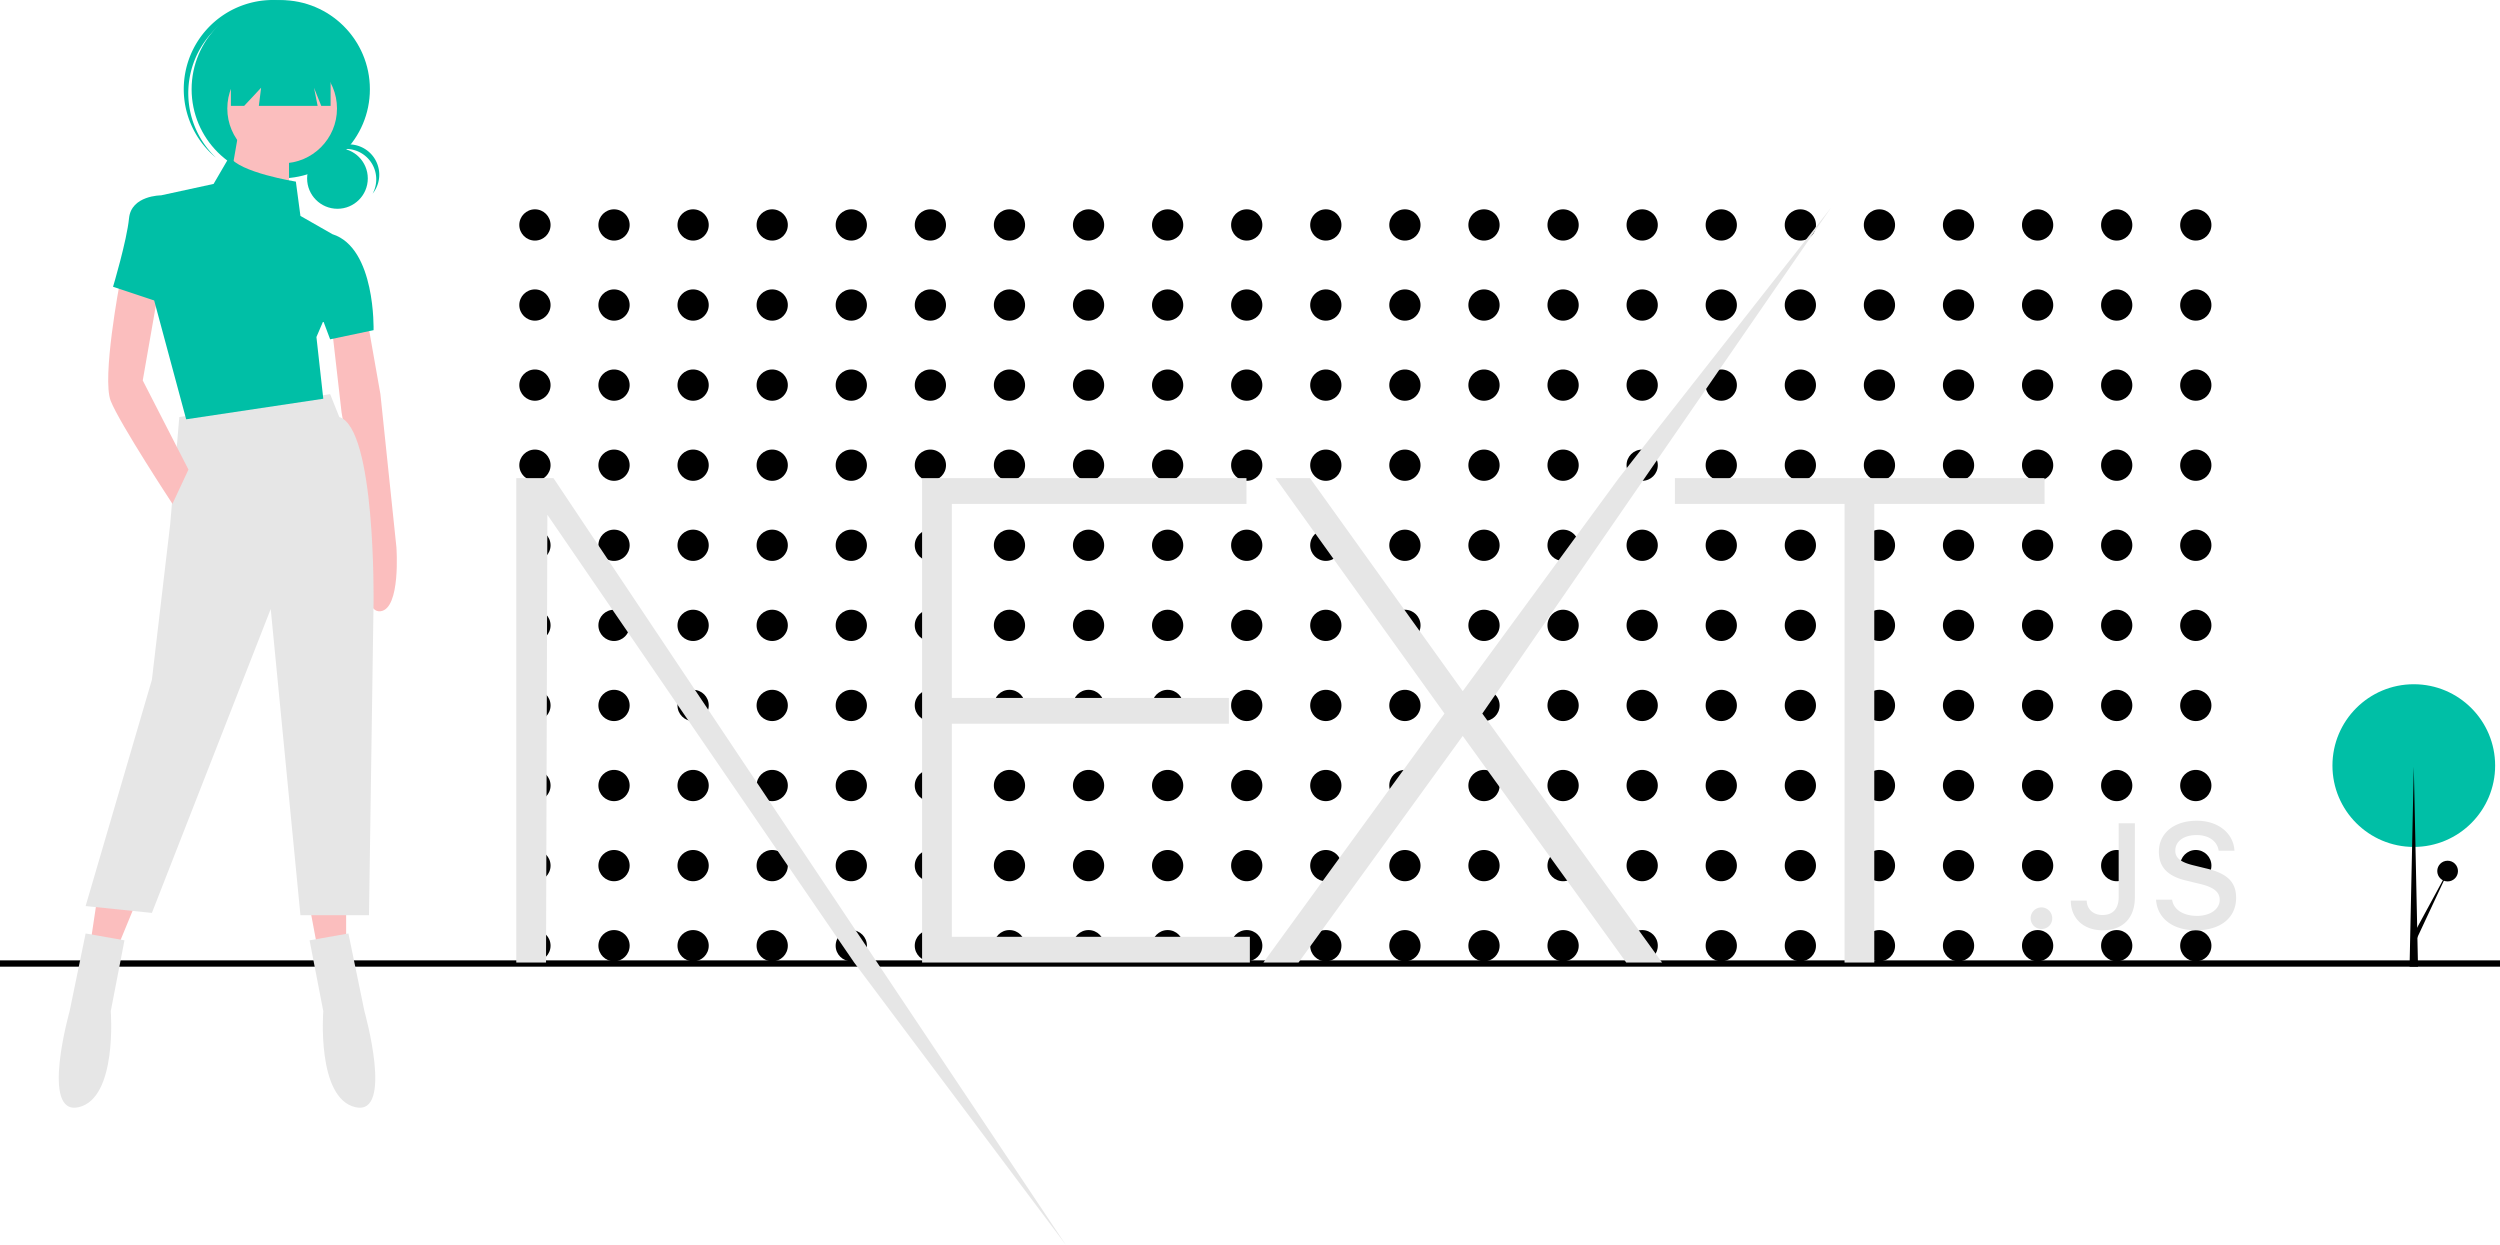 <?xml version="1.0" encoding="UTF-8" standalone="no"?>
<svg
   data-name="Layer 1"
   width="888"
   height="442.25"
   viewBox="0 0 888 442.25"
   version="1.1"
   id="svg486"
   sodipodi:docname="nextjs-dark.svg"
   inkscape:version="1.1.1 (26b7af14f2, 2022-01-19)"
   xmlns:inkscape="http://www.inkscape.org/namespaces/inkscape"
   xmlns:sodipodi="http://sodipodi.sourceforge.net/DTD/sodipodi-0.dtd"
   xmlns="http://www.w3.org/2000/svg"
   xmlns:svg="http://www.w3.org/2000/svg"
   xmlns:rdf="http://www.w3.org/1999/02/22-rdf-syntax-ns#"
   xmlns:cc="http://creativecommons.org/ns#"
   xmlns:dc="http://purl.org/dc/elements/1.1/">
  <defs
     id="defs490" />
  <sodipodi:namedview
     id="namedview488"
     pagecolor="#ffffff"
     bordercolor="#999999"
     borderopacity="1"
     inkscape:pageshadow="0"
     inkscape:pageopacity="0"
     inkscape:pagecheckerboard="0"
     showgrid="false"
     inkscape:zoom="1.3524775"
     inkscape:cx="444"
     inkscape:cy="221.44546"
     inkscape:window-width="1920"
     inkscape:window-height="1052"
     inkscape:window-x="1920"
     inkscape:window-y="28"
     inkscape:window-maximized="1"
     inkscape:current-layer="svg486" />
  <title
     id="title2">next_js</title>
  <circle
     cx="190.009"
     cy="79.904"
     r="5.55"
     fill="#e6e6e6"
     id="circle4"
     style="fill:#000000;fill-opacity:1" />
  <circle
     cx="218.101"
     cy="79.904"
     r="5.55"
     fill="#e6e6e6"
     id="circle6"
     style="fill:#000000;fill-opacity:1" />
  <circle
     cx="246.194"
     cy="79.904"
     r="5.55"
     fill="#e6e6e6"
     id="circle8"
     style="fill:#000000;fill-opacity:1" />
  <circle
     cx="274.286"
     cy="79.904"
     r="5.55"
     fill="#e6e6e6"
     id="circle10"
     style="fill:#000000;fill-opacity:1" />
  <circle
     cx="302.378"
     cy="79.904"
     r="5.55"
     fill="#e6e6e6"
     id="circle12"
     style="fill:#000000;fill-opacity:1" />
  <circle
     cx="330.471"
     cy="79.904"
     r="5.55"
     fill="#e6e6e6"
     id="circle14"
     style="fill:#000000;fill-opacity:1" />
  <circle
     cx="358.563"
     cy="79.904"
     r="5.55"
     fill="#e6e6e6"
     id="circle16"
     style="fill:#000000;fill-opacity:1" />
  <circle
     cx="386.655"
     cy="79.904"
     r="5.55"
     fill="#e6e6e6"
     id="circle18"
     style="fill:#000000;fill-opacity:1" />
  <circle
     cx="414.747"
     cy="79.904"
     r="5.55"
     fill="#e6e6e6"
     id="circle20"
     style="fill:#000000;fill-opacity:1" />
  <circle
     cx="442.84"
     cy="79.904"
     r="5.55"
     fill="#e6e6e6"
     id="circle22"
     style="fill:#000000;fill-opacity:1" />
  <circle
     cx="470.932"
     cy="79.904"
     r="5.55"
     fill="#e6e6e6"
     id="circle24"
     style="fill:#000000;fill-opacity:1" />
  <circle
     cx="499.024"
     cy="79.904"
     r="5.55"
     fill="#e6e6e6"
     id="circle26"
     style="fill:#000000;fill-opacity:1" />
  <circle
     cx="527.116"
     cy="79.904"
     r="5.55"
     fill="#e6e6e6"
     id="circle28"
     style="fill:#000000;fill-opacity:1" />
  <circle
     cx="555.209"
     cy="79.904"
     r="5.55"
     fill="#e6e6e6"
     id="circle30"
     style="fill:#000000;fill-opacity:1" />
  <circle
     cx="583.301"
     cy="79.904"
     r="5.55"
     fill="#e6e6e6"
     id="circle32"
     style="fill:#000000;fill-opacity:1" />
  <circle
     cx="611.393"
     cy="79.904"
     r="5.55"
     fill="#e6e6e6"
     id="circle34"
     style="fill:#000000;fill-opacity:1" />
  <circle
     cx="639.485"
     cy="79.904"
     r="5.55"
     fill="#e6e6e6"
     id="circle36"
     style="fill:#000000;fill-opacity:1" />
  <circle
     cx="667.578"
     cy="79.904"
     r="5.55"
     fill="#e6e6e6"
     id="circle38"
     style="fill:#000000;fill-opacity:1" />
  <circle
     cx="695.67"
     cy="79.904"
     r="5.55"
     fill="#e6e6e6"
     id="circle40"
     style="fill:#000000;fill-opacity:1" />
  <circle
     cx="723.762"
     cy="79.904"
     r="5.55"
     fill="#e6e6e6"
     id="circle42"
     style="fill:#000000;fill-opacity:1" />
  <circle
     cx="751.854"
     cy="79.904"
     r="5.55"
     fill="#e6e6e6"
     id="circle44"
     style="fill:#000000;fill-opacity:1" />
  <circle
     cx="779.947"
     cy="79.904"
     r="5.55"
     fill="#e6e6e6"
     id="circle46"
     style="fill:#000000;fill-opacity:1" />
  <circle
     cx="190.009"
     cy="108.349"
     r="5.55"
     fill="#e6e6e6"
     id="circle48"
     style="fill:#000000;fill-opacity:1" />
  <circle
     cx="218.101"
     cy="108.349"
     r="5.55"
     fill="#e6e6e6"
     id="circle50"
     style="fill:#000000;fill-opacity:1" />
  <circle
     cx="246.194"
     cy="108.349"
     r="5.55"
     fill="#e6e6e6"
     id="circle52"
     style="fill:#000000;fill-opacity:1" />
  <circle
     cx="274.286"
     cy="108.349"
     r="5.55"
     fill="#e6e6e6"
     id="circle54"
     style="fill:#000000;fill-opacity:1" />
  <circle
     cx="302.378"
     cy="108.349"
     r="5.55"
     fill="#e6e6e6"
     id="circle56"
     style="fill:#000000;fill-opacity:1" />
  <circle
     cx="330.471"
     cy="108.349"
     r="5.55"
     fill="#e6e6e6"
     id="circle58"
     style="fill:#000000;fill-opacity:1" />
  <circle
     cx="358.563"
     cy="108.349"
     r="5.55"
     fill="#e6e6e6"
     id="circle60"
     style="fill:#000000;fill-opacity:1" />
  <circle
     cx="386.655"
     cy="108.349"
     r="5.55"
     fill="#e6e6e6"
     id="circle62"
     style="fill:#000000;fill-opacity:1" />
  <circle
     cx="414.747"
     cy="108.349"
     r="5.55"
     fill="#e6e6e6"
     id="circle64"
     style="fill:#000000;fill-opacity:1" />
  <circle
     cx="442.84"
     cy="108.349"
     r="5.55"
     fill="#e6e6e6"
     id="circle66"
     style="fill:#000000;fill-opacity:1" />
  <circle
     cx="470.932"
     cy="108.349"
     r="5.55"
     fill="#e6e6e6"
     id="circle68"
     style="fill:#000000;fill-opacity:1" />
  <circle
     cx="499.024"
     cy="108.349"
     r="5.55"
     fill="#e6e6e6"
     id="circle70"
     style="fill:#000000;fill-opacity:1" />
  <circle
     cx="527.116"
     cy="108.349"
     r="5.55"
     fill="#e6e6e6"
     id="circle72"
     style="fill:#000000;fill-opacity:1" />
  <circle
     cx="555.209"
     cy="108.349"
     r="5.55"
     fill="#e6e6e6"
     id="circle74"
     style="fill:#000000;fill-opacity:1" />
  <circle
     cx="583.301"
     cy="108.349"
     r="5.55"
     fill="#e6e6e6"
     id="circle76"
     style="fill:#000000;fill-opacity:1" />
  <circle
     cx="611.393"
     cy="108.349"
     r="5.55"
     fill="#e6e6e6"
     id="circle78"
     style="fill:#000000;fill-opacity:1" />
  <circle
     cx="639.485"
     cy="108.349"
     r="5.55"
     fill="#e6e6e6"
     id="circle80"
     style="fill:#000000;fill-opacity:1" />
  <circle
     cx="667.578"
     cy="108.349"
     r="5.55"
     fill="#e6e6e6"
     id="circle82"
     style="fill:#000000;fill-opacity:1" />
  <circle
     cx="695.67"
     cy="108.349"
     r="5.55"
     fill="#e6e6e6"
     id="circle84"
     style="fill:#000000;fill-opacity:1" />
  <circle
     cx="723.762"
     cy="108.349"
     r="5.55"
     fill="#e6e6e6"
     id="circle86"
     style="fill:#000000;fill-opacity:1" />
  <circle
     cx="751.854"
     cy="108.349"
     r="5.55"
     fill="#e6e6e6"
     id="circle88"
     style="fill:#000000;fill-opacity:1" />
  <circle
     cx="779.947"
     cy="108.349"
     r="5.55"
     fill="#e6e6e6"
     id="circle90"
     style="fill:#000000;fill-opacity:1" />
  <circle
     cx="190.009"
     cy="136.794"
     r="5.55"
     fill="#e6e6e6"
     id="circle92"
     style="fill:#000000;fill-opacity:1" />
  <circle
     cx="218.101"
     cy="136.794"
     r="5.55"
     fill="#e6e6e6"
     id="circle94"
     style="fill:#000000;fill-opacity:1" />
  <circle
     cx="246.194"
     cy="136.794"
     r="5.55"
     fill="#e6e6e6"
     id="circle96"
     style="fill:#000000;fill-opacity:1" />
  <circle
     cx="274.286"
     cy="136.794"
     r="5.55"
     fill="#e6e6e6"
     id="circle98"
     style="fill:#000000;fill-opacity:1" />
  <circle
     cx="302.378"
     cy="136.794"
     r="5.55"
     fill="#e6e6e6"
     id="circle100"
     style="fill:#000000;fill-opacity:1" />
  <circle
     cx="330.471"
     cy="136.794"
     r="5.55"
     fill="#e6e6e6"
     id="circle102"
     style="fill:#000000;fill-opacity:1" />
  <circle
     cx="358.563"
     cy="136.794"
     r="5.55"
     fill="#e6e6e6"
     id="circle104"
     style="fill:#000000;fill-opacity:1" />
  <circle
     cx="386.655"
     cy="136.794"
     r="5.55"
     fill="#e6e6e6"
     id="circle106"
     style="fill:#000000;fill-opacity:1" />
  <circle
     cx="414.747"
     cy="136.794"
     r="5.55"
     fill="#e6e6e6"
     id="circle108"
     style="fill:#000000;fill-opacity:1" />
  <circle
     cx="442.84"
     cy="136.794"
     r="5.55"
     fill="#e6e6e6"
     id="circle110"
     style="fill:#000000;fill-opacity:1" />
  <circle
     cx="470.932"
     cy="136.794"
     r="5.55"
     fill="#e6e6e6"
     id="circle112"
     style="fill:#000000;fill-opacity:1" />
  <circle
     cx="499.024"
     cy="136.794"
     r="5.55"
     fill="#e6e6e6"
     id="circle114"
     style="fill:#000000;fill-opacity:1" />
  <circle
     cx="527.116"
     cy="136.794"
     r="5.55"
     fill="#e6e6e6"
     id="circle116"
     style="fill:#000000;fill-opacity:1" />
  <circle
     cx="555.209"
     cy="136.794"
     r="5.55"
     fill="#e6e6e6"
     id="circle118"
     style="fill:#000000;fill-opacity:1" />
  <circle
     cx="583.301"
     cy="136.794"
     r="5.55"
     fill="#e6e6e6"
     id="circle120"
     style="fill:#000000;fill-opacity:1" />
  <circle
     cx="611.393"
     cy="136.794"
     r="5.55"
     fill="#e6e6e6"
     id="circle122"
     style="fill:#000000;fill-opacity:1" />
  <circle
     cx="639.485"
     cy="136.794"
     r="5.55"
     fill="#e6e6e6"
     id="circle124"
     style="fill:#000000;fill-opacity:1" />
  <circle
     cx="667.578"
     cy="136.794"
     r="5.55"
     fill="#e6e6e6"
     id="circle126"
     style="fill:#000000;fill-opacity:1" />
  <circle
     cx="695.67"
     cy="136.794"
     r="5.55"
     fill="#e6e6e6"
     id="circle128"
     style="fill:#000000;fill-opacity:1" />
  <circle
     cx="723.762"
     cy="136.794"
     r="5.55"
     fill="#e6e6e6"
     id="circle130"
     style="fill:#000000;fill-opacity:1" />
  <circle
     cx="751.854"
     cy="136.794"
     r="5.55"
     fill="#e6e6e6"
     id="circle132"
     style="fill:#000000;fill-opacity:1" />
  <circle
     cx="779.947"
     cy="136.794"
     r="5.55"
     fill="#e6e6e6"
     id="circle134"
     style="fill:#000000;fill-opacity:1" />
  <circle
     cx="190.009"
     cy="165.239"
     r="5.55"
     fill="#e6e6e6"
     id="circle136"
     style="fill:#000000;fill-opacity:1" />
  <circle
     cx="218.101"
     cy="165.239"
     r="5.55"
     fill="#e6e6e6"
     id="circle138"
     style="fill:#000000;fill-opacity:1" />
  <circle
     cx="246.194"
     cy="165.239"
     r="5.55"
     fill="#e6e6e6"
     id="circle140"
     style="fill:#000000;fill-opacity:1" />
  <circle
     cx="274.286"
     cy="165.239"
     r="5.55"
     fill="#e6e6e6"
     id="circle142"
     style="fill:#000000;fill-opacity:1" />
  <circle
     cx="302.378"
     cy="165.239"
     r="5.55"
     fill="#e6e6e6"
     id="circle144"
     style="fill:#000000;fill-opacity:1" />
  <circle
     cx="330.471"
     cy="165.239"
     r="5.55"
     fill="#e6e6e6"
     id="circle146"
     style="fill:#000000;fill-opacity:1" />
  <circle
     cx="358.563"
     cy="165.239"
     r="5.55"
     fill="#e6e6e6"
     id="circle148"
     style="fill:#000000;fill-opacity:1" />
  <circle
     cx="386.655"
     cy="165.239"
     r="5.55"
     fill="#e6e6e6"
     id="circle150"
     style="fill:#000000;fill-opacity:1" />
  <circle
     cx="414.747"
     cy="165.239"
     r="5.55"
     fill="#e6e6e6"
     id="circle152"
     style="fill:#000000;fill-opacity:1" />
  <circle
     cx="442.84"
     cy="165.239"
     r="5.55"
     fill="#e6e6e6"
     id="circle154"
     style="fill:#000000;fill-opacity:1" />
  <circle
     cx="470.932"
     cy="165.239"
     r="5.55"
     fill="#e6e6e6"
     id="circle156"
     style="fill:#000000;fill-opacity:1" />
  <circle
     cx="499.024"
     cy="165.239"
     r="5.55"
     fill="#e6e6e6"
     id="circle158"
     style="fill:#000000;fill-opacity:1" />
  <circle
     cx="527.116"
     cy="165.239"
     r="5.55"
     fill="#e6e6e6"
     id="circle160"
     style="fill:#000000;fill-opacity:1" />
  <circle
     cx="555.209"
     cy="165.239"
     r="5.55"
     fill="#e6e6e6"
     id="circle162"
     style="fill:#000000;fill-opacity:1" />
  <circle
     cx="583.301"
     cy="165.239"
     r="5.55"
     fill="#e6e6e6"
     id="circle164"
     style="fill:#000000;fill-opacity:1" />
  <circle
     cx="611.393"
     cy="165.239"
     r="5.55"
     fill="#e6e6e6"
     id="circle166"
     style="fill:#000000;fill-opacity:1" />
  <circle
     cx="639.485"
     cy="165.239"
     r="5.55"
     fill="#e6e6e6"
     id="circle168"
     style="fill:#000000;fill-opacity:1" />
  <circle
     cx="667.578"
     cy="165.239"
     r="5.55"
     fill="#e6e6e6"
     id="circle170"
     style="fill:#000000;fill-opacity:1" />
  <circle
     cx="695.67"
     cy="165.239"
     r="5.55"
     fill="#e6e6e6"
     id="circle172"
     style="fill:#000000;fill-opacity:1" />
  <circle
     cx="723.762"
     cy="165.239"
     r="5.55"
     fill="#e6e6e6"
     id="circle174"
     style="fill:#000000;fill-opacity:1" />
  <circle
     cx="751.854"
     cy="165.239"
     r="5.55"
     fill="#e6e6e6"
     id="circle176"
     style="fill:#000000;fill-opacity:1" />
  <circle
     cx="779.947"
     cy="165.239"
     r="5.55"
     fill="#e6e6e6"
     id="circle178"
     style="fill:#000000;fill-opacity:1" />
  <circle
     cx="190.009"
     cy="193.684"
     r="5.55"
     fill="#e6e6e6"
     id="circle180"
     style="fill:#000000;fill-opacity:1" />
  <circle
     cx="218.101"
     cy="193.684"
     r="5.55"
     fill="#e6e6e6"
     id="circle182"
     style="fill:#000000;fill-opacity:1" />
  <circle
     cx="246.194"
     cy="193.684"
     r="5.55"
     fill="#e6e6e6"
     id="circle184"
     style="fill:#000000;fill-opacity:1" />
  <circle
     cx="274.286"
     cy="193.684"
     r="5.55"
     fill="#e6e6e6"
     id="circle186"
     style="fill:#000000;fill-opacity:1" />
  <circle
     cx="302.378"
     cy="193.684"
     r="5.55"
     fill="#e6e6e6"
     id="circle188"
     style="fill:#000000;fill-opacity:1" />
  <circle
     cx="330.471"
     cy="193.684"
     r="5.55"
     fill="#e6e6e6"
     id="circle190"
     style="fill:#000000;fill-opacity:1" />
  <circle
     cx="358.563"
     cy="193.684"
     r="5.55"
     fill="#e6e6e6"
     id="circle192"
     style="fill:#000000;fill-opacity:1" />
  <circle
     cx="386.655"
     cy="193.684"
     r="5.55"
     fill="#e6e6e6"
     id="circle194"
     style="fill:#000000;fill-opacity:1" />
  <circle
     cx="414.747"
     cy="193.684"
     r="5.55"
     fill="#e6e6e6"
     id="circle196"
     style="fill:#000000;fill-opacity:1" />
  <circle
     cx="442.84"
     cy="193.684"
     r="5.55"
     fill="#e6e6e6"
     id="circle198"
     style="fill:#000000;fill-opacity:1" />
  <circle
     cx="470.932"
     cy="193.684"
     r="5.55"
     fill="#e6e6e6"
     id="circle200"
     style="fill:#000000;fill-opacity:1" />
  <circle
     cx="499.024"
     cy="193.684"
     r="5.55"
     fill="#e6e6e6"
     id="circle202"
     style="fill:#000000;fill-opacity:1" />
  <circle
     cx="527.116"
     cy="193.684"
     r="5.55"
     fill="#e6e6e6"
     id="circle204"
     style="fill:#000000;fill-opacity:1" />
  <circle
     cx="555.209"
     cy="193.684"
     r="5.55"
     fill="#e6e6e6"
     id="circle206"
     style="fill:#000000;fill-opacity:1" />
  <circle
     cx="583.301"
     cy="193.684"
     r="5.55"
     fill="#e6e6e6"
     id="circle208"
     style="fill:#000000;fill-opacity:1" />
  <circle
     cx="611.393"
     cy="193.684"
     r="5.55"
     fill="#e6e6e6"
     id="circle210"
     style="fill:#000000;fill-opacity:1" />
  <circle
     cx="639.485"
     cy="193.684"
     r="5.55"
     fill="#e6e6e6"
     id="circle212"
     style="fill:#000000;fill-opacity:1" />
  <circle
     cx="667.578"
     cy="193.684"
     r="5.55"
     fill="#e6e6e6"
     id="circle214"
     style="fill:#000000;fill-opacity:1" />
  <circle
     cx="695.67"
     cy="193.684"
     r="5.55"
     fill="#e6e6e6"
     id="circle216"
     style="fill:#000000;fill-opacity:1" />
  <circle
     cx="723.762"
     cy="193.684"
     r="5.55"
     fill="#e6e6e6"
     id="circle218"
     style="fill:#000000;fill-opacity:1" />
  <circle
     cx="751.854"
     cy="193.684"
     r="5.55"
     fill="#e6e6e6"
     id="circle220"
     style="fill:#000000;fill-opacity:1" />
  <circle
     cx="779.947"
     cy="193.684"
     r="5.55"
     fill="#e6e6e6"
     id="circle222"
     style="fill:#000000;fill-opacity:1" />
  <circle
     cx="190.009"
     cy="222.129"
     r="5.55"
     fill="#e6e6e6"
     id="circle224"
     style="fill:#000000;fill-opacity:1" />
  <circle
     cx="218.101"
     cy="222.129"
     r="5.55"
     fill="#e6e6e6"
     id="circle226"
     style="fill:#000000;fill-opacity:1" />
  <circle
     cx="246.194"
     cy="222.129"
     r="5.55"
     fill="#e6e6e6"
     id="circle228"
     style="fill:#000000;fill-opacity:1" />
  <circle
     cx="274.286"
     cy="222.129"
     r="5.55"
     fill="#e6e6e6"
     id="circle230"
     style="fill:#000000;fill-opacity:1" />
  <circle
     cx="302.378"
     cy="222.129"
     r="5.55"
     fill="#e6e6e6"
     id="circle232"
     style="fill:#000000;fill-opacity:1" />
  <circle
     cx="330.471"
     cy="222.129"
     r="5.55"
     fill="#e6e6e6"
     id="circle234"
     style="fill:#000000;fill-opacity:1" />
  <circle
     cx="358.563"
     cy="222.129"
     r="5.55"
     fill="#e6e6e6"
     id="circle236"
     style="fill:#000000;fill-opacity:1" />
  <circle
     cx="386.655"
     cy="222.129"
     r="5.55"
     fill="#e6e6e6"
     id="circle238"
     style="fill:#000000;fill-opacity:1" />
  <circle
     cx="414.747"
     cy="222.129"
     r="5.55"
     fill="#e6e6e6"
     id="circle240"
     style="fill:#000000;fill-opacity:1" />
  <circle
     cx="442.84"
     cy="222.129"
     r="5.55"
     fill="#e6e6e6"
     id="circle242"
     style="fill:#000000;fill-opacity:1" />
  <circle
     cx="470.932"
     cy="222.129"
     r="5.55"
     fill="#e6e6e6"
     id="circle244"
     style="fill:#000000;fill-opacity:1" />
  <circle
     cx="499.024"
     cy="222.129"
     r="5.55"
     fill="#e6e6e6"
     id="circle246"
     style="fill:#000000;fill-opacity:1" />
  <circle
     cx="527.116"
     cy="222.129"
     r="5.55"
     fill="#e6e6e6"
     id="circle248"
     style="fill:#000000;fill-opacity:1" />
  <circle
     cx="555.209"
     cy="222.129"
     r="5.55"
     fill="#e6e6e6"
     id="circle250"
     style="fill:#000000;fill-opacity:1" />
  <circle
     cx="583.301"
     cy="222.129"
     r="5.55"
     fill="#e6e6e6"
     id="circle252"
     style="fill:#000000;fill-opacity:1" />
  <circle
     cx="611.393"
     cy="222.129"
     r="5.55"
     fill="#e6e6e6"
     id="circle254"
     style="fill:#000000;fill-opacity:1" />
  <circle
     cx="639.485"
     cy="222.129"
     r="5.55"
     fill="#e6e6e6"
     id="circle256"
     style="fill:#000000;fill-opacity:1" />
  <circle
     cx="667.578"
     cy="222.129"
     r="5.55"
     fill="#e6e6e6"
     id="circle258"
     style="fill:#000000;fill-opacity:1" />
  <circle
     cx="695.67"
     cy="222.129"
     r="5.55"
     fill="#e6e6e6"
     id="circle260"
     style="fill:#000000;fill-opacity:1" />
  <circle
     cx="723.762"
     cy="222.129"
     r="5.55"
     fill="#e6e6e6"
     id="circle262"
     style="fill:#000000;fill-opacity:1" />
  <circle
     cx="751.854"
     cy="222.129"
     r="5.55"
     fill="#e6e6e6"
     id="circle264"
     style="fill:#000000;fill-opacity:1" />
  <circle
     cx="779.947"
     cy="222.129"
     r="5.55"
     fill="#e6e6e6"
     id="circle266"
     style="fill:#000000;fill-opacity:1" />
  <circle
     cx="190.009"
     cy="250.573"
     r="5.55"
     fill="#e6e6e6"
     id="circle268"
     style="fill:#000000;fill-opacity:1" />
  <circle
     cx="218.101"
     cy="250.573"
     r="5.55"
     fill="#e6e6e6"
     id="circle270"
     style="fill:#000000;fill-opacity:1" />
  <circle
     cx="246.194"
     cy="250.573"
     r="5.55"
     fill="#e6e6e6"
     id="circle272"
     style="fill:#000000;fill-opacity:1" />
  <circle
     cx="274.286"
     cy="250.573"
     r="5.55"
     fill="#e6e6e6"
     id="circle274"
     style="fill:#000000;fill-opacity:1" />
  <circle
     cx="302.378"
     cy="250.573"
     r="5.55"
     fill="#e6e6e6"
     id="circle276"
     style="fill:#000000;fill-opacity:1" />
  <circle
     cx="330.471"
     cy="250.573"
     r="5.55"
     fill="#e6e6e6"
     id="circle278"
     style="fill:#000000;fill-opacity:1" />
  <circle
     cx="358.563"
     cy="250.573"
     r="5.55"
     fill="#e6e6e6"
     id="circle280"
     style="fill:#000000;fill-opacity:1" />
  <circle
     cx="386.655"
     cy="250.573"
     r="5.55"
     fill="#e6e6e6"
     id="circle282"
     style="fill:#000000;fill-opacity:1" />
  <circle
     cx="414.747"
     cy="250.573"
     r="5.55"
     fill="#e6e6e6"
     id="circle284"
     style="fill:#000000;fill-opacity:1" />
  <circle
     cx="442.84"
     cy="250.573"
     r="5.55"
     fill="#e6e6e6"
     id="circle286"
     style="fill:#000000;fill-opacity:1" />
  <circle
     cx="470.932"
     cy="250.573"
     r="5.55"
     fill="#e6e6e6"
     id="circle288"
     style="fill:#000000;fill-opacity:1" />
  <circle
     cx="499.024"
     cy="250.573"
     r="5.55"
     fill="#e6e6e6"
     id="circle290"
     style="fill:#000000;fill-opacity:1" />
  <circle
     cx="527.116"
     cy="250.573"
     r="5.55"
     fill="#e6e6e6"
     id="circle292"
     style="fill:#000000;fill-opacity:1" />
  <circle
     cx="555.209"
     cy="250.573"
     r="5.55"
     fill="#e6e6e6"
     id="circle294"
     style="fill:#000000;fill-opacity:1" />
  <circle
     cx="583.301"
     cy="250.573"
     r="5.55"
     fill="#e6e6e6"
     id="circle296"
     style="fill:#000000;fill-opacity:1" />
  <circle
     cx="611.393"
     cy="250.573"
     r="5.55"
     fill="#e6e6e6"
     id="circle298"
     style="fill:#000000;fill-opacity:1" />
  <circle
     cx="639.485"
     cy="250.573"
     r="5.55"
     fill="#e6e6e6"
     id="circle300"
     style="fill:#000000;fill-opacity:1" />
  <circle
     cx="667.578"
     cy="250.573"
     r="5.55"
     fill="#e6e6e6"
     id="circle302"
     style="fill:#000000;fill-opacity:1" />
  <circle
     cx="695.67"
     cy="250.573"
     r="5.55"
     fill="#e6e6e6"
     id="circle304"
     style="fill:#000000;fill-opacity:1" />
  <circle
     cx="723.762"
     cy="250.573"
     r="5.55"
     fill="#e6e6e6"
     id="circle306"
     style="fill:#000000;fill-opacity:1" />
  <circle
     cx="751.854"
     cy="250.573"
     r="5.55"
     fill="#e6e6e6"
     id="circle308"
     style="fill:#000000;fill-opacity:1" />
  <circle
     cx="779.947"
     cy="250.573"
     r="5.55"
     fill="#e6e6e6"
     id="circle310"
     style="fill:#000000;fill-opacity:1" />
  <circle
     cx="190.009"
     cy="279.018"
     r="5.55"
     fill="#e6e6e6"
     id="circle312"
     style="fill:#000000;fill-opacity:1" />
  <circle
     cx="218.101"
     cy="279.018"
     r="5.55"
     fill="#e6e6e6"
     id="circle314"
     style="fill:#000000;fill-opacity:1" />
  <circle
     cx="246.194"
     cy="279.018"
     r="5.55"
     fill="#e6e6e6"
     id="circle316"
     style="fill:#000000;fill-opacity:1" />
  <circle
     cx="274.286"
     cy="279.018"
     r="5.55"
     fill="#e6e6e6"
     id="circle318"
     style="fill:#000000;fill-opacity:1" />
  <circle
     cx="302.378"
     cy="279.018"
     r="5.55"
     fill="#e6e6e6"
     id="circle320"
     style="fill:#000000;fill-opacity:1" />
  <circle
     cx="330.471"
     cy="279.018"
     r="5.55"
     fill="#e6e6e6"
     id="circle322"
     style="fill:#000000;fill-opacity:1" />
  <circle
     cx="358.563"
     cy="279.018"
     r="5.55"
     fill="#e6e6e6"
     id="circle324"
     style="fill:#000000;fill-opacity:1" />
  <circle
     cx="386.655"
     cy="279.018"
     r="5.55"
     fill="#e6e6e6"
     id="circle326"
     style="fill:#000000;fill-opacity:1" />
  <circle
     cx="414.747"
     cy="279.018"
     r="5.55"
     fill="#e6e6e6"
     id="circle328"
     style="fill:#000000;fill-opacity:1" />
  <circle
     cx="442.84"
     cy="279.018"
     r="5.55"
     fill="#e6e6e6"
     id="circle330"
     style="fill:#000000;fill-opacity:1" />
  <circle
     cx="470.932"
     cy="279.018"
     r="5.55"
     fill="#e6e6e6"
     id="circle332"
     style="fill:#000000;fill-opacity:1" />
  <circle
     cx="499.024"
     cy="279.018"
     r="5.55"
     fill="#e6e6e6"
     id="circle334"
     style="fill:#000000;fill-opacity:1" />
  <circle
     cx="527.116"
     cy="279.018"
     r="5.55"
     fill="#e6e6e6"
     id="circle336"
     style="fill:#000000;fill-opacity:1" />
  <circle
     cx="555.209"
     cy="279.018"
     r="5.55"
     fill="#e6e6e6"
     id="circle338"
     style="fill:#000000;fill-opacity:1" />
  <circle
     cx="583.301"
     cy="279.018"
     r="5.55"
     fill="#e6e6e6"
     id="circle340"
     style="fill:#000000;fill-opacity:1" />
  <circle
     cx="611.393"
     cy="279.018"
     r="5.55"
     fill="#e6e6e6"
     id="circle342"
     style="fill:#000000;fill-opacity:1" />
  <circle
     cx="639.485"
     cy="279.018"
     r="5.55"
     fill="#e6e6e6"
     id="circle344"
     style="fill:#000000;fill-opacity:1" />
  <circle
     cx="667.578"
     cy="279.018"
     r="5.55"
     fill="#e6e6e6"
     id="circle346"
     style="fill:#000000;fill-opacity:1" />
  <circle
     cx="695.67"
     cy="279.018"
     r="5.55"
     fill="#e6e6e6"
     id="circle348"
     style="fill:#000000;fill-opacity:1" />
  <circle
     cx="723.762"
     cy="279.018"
     r="5.55"
     fill="#e6e6e6"
     id="circle350"
     style="fill:#000000;fill-opacity:1" />
  <circle
     cx="751.854"
     cy="279.018"
     r="5.55"
     fill="#e6e6e6"
     id="circle352"
     style="fill:#000000;fill-opacity:1" />
  <circle
     cx="779.947"
     cy="279.018"
     r="5.55"
     fill="#e6e6e6"
     id="circle354"
     style="fill:#000000;fill-opacity:1" />
  <circle
     cx="190.009"
     cy="307.463"
     r="5.55"
     fill="#e6e6e6"
     id="circle356"
     style="fill:#000000;fill-opacity:1" />
  <circle
     cx="218.101"
     cy="307.463"
     r="5.55"
     fill="#e6e6e6"
     id="circle358"
     style="fill:#000000;fill-opacity:1" />
  <circle
     cx="246.194"
     cy="307.463"
     r="5.55"
     fill="#e6e6e6"
     id="circle360"
     style="fill:#000000;fill-opacity:1" />
  <circle
     cx="274.286"
     cy="307.463"
     r="5.55"
     fill="#e6e6e6"
     id="circle362"
     style="fill:#000000;fill-opacity:1" />
  <circle
     cx="302.378"
     cy="307.463"
     r="5.55"
     fill="#e6e6e6"
     id="circle364"
     style="fill:#000000;fill-opacity:1" />
  <circle
     cx="330.471"
     cy="307.463"
     r="5.55"
     fill="#e6e6e6"
     id="circle366"
     style="fill:#000000;fill-opacity:1" />
  <circle
     cx="358.563"
     cy="307.463"
     r="5.55"
     fill="#e6e6e6"
     id="circle368"
     style="fill:#000000;fill-opacity:1" />
  <circle
     cx="386.655"
     cy="307.463"
     r="5.55"
     fill="#e6e6e6"
     id="circle370"
     style="fill:#000000;fill-opacity:1" />
  <circle
     cx="414.747"
     cy="307.463"
     r="5.55"
     fill="#e6e6e6"
     id="circle372"
     style="fill:#000000;fill-opacity:1" />
  <circle
     cx="442.84"
     cy="307.463"
     r="5.55"
     fill="#e6e6e6"
     id="circle374"
     style="fill:#000000;fill-opacity:1" />
  <circle
     cx="470.932"
     cy="307.463"
     r="5.55"
     fill="#e6e6e6"
     id="circle376"
     style="fill:#000000;fill-opacity:1" />
  <circle
     cx="499.024"
     cy="307.463"
     r="5.55"
     fill="#e6e6e6"
     id="circle378"
     style="fill:#000000;fill-opacity:1" />
  <circle
     cx="527.116"
     cy="307.463"
     r="5.55"
     fill="#e6e6e6"
     id="circle380"
     style="fill:#000000;fill-opacity:1" />
  <circle
     cx="555.209"
     cy="307.463"
     r="5.55"
     fill="#e6e6e6"
     id="circle382"
     style="fill:#000000;fill-opacity:1" />
  <circle
     cx="583.301"
     cy="307.463"
     r="5.55"
     fill="#e6e6e6"
     id="circle384"
     style="fill:#000000;fill-opacity:1" />
  <circle
     cx="611.393"
     cy="307.463"
     r="5.55"
     fill="#e6e6e6"
     id="circle386"
     style="fill:#000000;fill-opacity:1" />
  <circle
     cx="639.485"
     cy="307.463"
     r="5.55"
     fill="#e6e6e6"
     id="circle388"
     style="fill:#000000;fill-opacity:1" />
  <circle
     cx="667.578"
     cy="307.463"
     r="5.55"
     fill="#e6e6e6"
     id="circle390"
     style="fill:#000000;fill-opacity:1" />
  <circle
     cx="695.67"
     cy="307.463"
     r="5.55"
     fill="#e6e6e6"
     id="circle392"
     style="fill:#000000;fill-opacity:1" />
  <circle
     cx="723.762"
     cy="307.463"
     r="5.55"
     fill="#e6e6e6"
     id="circle394"
     style="fill:#000000;fill-opacity:1" />
  <circle
     cx="751.854"
     cy="307.463"
     r="5.55"
     fill="#e6e6e6"
     id="circle396"
     style="fill:#000000;fill-opacity:1" />
  <circle
     cx="779.947"
     cy="307.463"
     r="5.55"
     fill="#e6e6e6"
     id="circle398"
     style="fill:#000000;fill-opacity:1" />
  <circle
     cx="190.009"
     cy="335.908"
     r="5.55"
     fill="#e6e6e6"
     id="circle400"
     style="fill:#000000;fill-opacity:1" />
  <circle
     cx="218.101"
     cy="335.908"
     r="5.55"
     fill="#e6e6e6"
     id="circle402"
     style="fill:#000000;fill-opacity:1" />
  <circle
     cx="246.194"
     cy="335.908"
     r="5.55"
     fill="#e6e6e6"
     id="circle404"
     style="fill:#000000;fill-opacity:1" />
  <circle
     cx="274.286"
     cy="335.908"
     r="5.55"
     fill="#e6e6e6"
     id="circle406"
     style="fill:#000000;fill-opacity:1" />
  <circle
     cx="302.378"
     cy="335.908"
     r="5.55"
     fill="#e6e6e6"
     id="circle408"
     style="fill:#000000;fill-opacity:1" />
  <circle
     cx="330.471"
     cy="335.908"
     r="5.55"
     fill="#e6e6e6"
     id="circle410"
     style="fill:#000000;fill-opacity:1" />
  <circle
     cx="358.563"
     cy="335.908"
     r="5.55"
     fill="#e6e6e6"
     id="circle412"
     style="fill:#000000;fill-opacity:1" />
  <circle
     cx="386.655"
     cy="335.908"
     r="5.55"
     fill="#e6e6e6"
     id="circle414"
     style="fill:#000000;fill-opacity:1" />
  <circle
     cx="414.747"
     cy="335.908"
     r="5.55"
     fill="#e6e6e6"
     id="circle416"
     style="fill:#000000;fill-opacity:1" />
  <circle
     cx="442.84"
     cy="335.908"
     r="5.55"
     fill="#e6e6e6"
     id="circle418"
     style="fill:#000000;fill-opacity:1" />
  <circle
     cx="470.932"
     cy="335.908"
     r="5.55"
     fill="#e6e6e6"
     id="circle420"
     style="fill:#000000;fill-opacity:1" />
  <circle
     cx="499.024"
     cy="335.908"
     r="5.55"
     fill="#e6e6e6"
     id="circle422"
     style="fill:#000000;fill-opacity:1" />
  <circle
     cx="527.116"
     cy="335.908"
     r="5.55"
     fill="#e6e6e6"
     id="circle424"
     style="fill:#000000;fill-opacity:1" />
  <circle
     cx="555.209"
     cy="335.908"
     r="5.55"
     fill="#e6e6e6"
     id="circle426"
     style="fill:#000000;fill-opacity:1" />
  <circle
     cx="583.301"
     cy="335.908"
     r="5.55"
     fill="#e6e6e6"
     id="circle428"
     style="fill:#000000;fill-opacity:1" />
  <circle
     cx="611.393"
     cy="335.908"
     r="5.55"
     fill="#e6e6e6"
     id="circle430"
     style="fill:#000000;fill-opacity:1" />
  <circle
     cx="639.485"
     cy="335.908"
     r="5.55"
     fill="#e6e6e6"
     id="circle432"
     style="fill:#000000;fill-opacity:1" />
  <circle
     cx="667.578"
     cy="335.908"
     r="5.55"
     fill="#e6e6e6"
     id="circle434"
     style="fill:#000000;fill-opacity:1" />
  <circle
     cx="695.67"
     cy="335.908"
     r="5.55"
     fill="#e6e6e6"
     id="circle436"
     style="fill:#000000;fill-opacity:1" />
  <circle
     cx="723.762"
     cy="335.908"
     r="5.55"
     fill="#e6e6e6"
     id="circle438"
     style="fill:#000000;fill-opacity:1" />
  <circle
     cx="751.854"
     cy="335.908"
     r="5.55"
     fill="#e6e6e6"
     id="circle440"
     style="fill:#000000;fill-opacity:1" />
  <circle
     cx="779.947"
     cy="335.908"
     r="5.55"
     fill="#e6e6e6"
     id="circle442"
     style="fill:#000000;fill-opacity:1" />
  <rect
     y="341.123"
     width="888"
     height="2.241"
     id="rect444" />
  <circle
     cx="857.378"
     cy="271.935"
     r="28.894"
     fill="#00bfa6"
     id="circle446" />
  <circle
     cx="869.392"
     cy="309.404"
     r="3.677"
     id="circle448" />
  <path
     d="M483.528,398.704H598.747V407.862H494.09v68.924h98.416v9.158H494.09v75.672H599.947v9.158h-116.419Zm125.541,0h12.242l54.249,75.672,55.449-75.672,75.42-96.121L682.521,482.329l63.85,88.445H733.649l-58.09-80.492-58.33,80.492H604.748L669.079,482.329ZM750.932,407.862v-9.158H882.234V407.862h-60.49V570.774H811.182V407.862Zm-411.547-9.158h13.202L534.637,671.125,459.405,570.774,350.427,411.718l-.48,159.056H339.385ZM881.17,558.852a3.833,3.833,0,1,1,3.776-3.833A3.733,3.733,0,0,1,881.17,558.852Zm10.378-10.083h5.651c.077,3.061,2.312,5.119,5.6,5.119,3.673,0,5.754-2.212,5.754-6.353V521.298h5.754v26.262c0,7.459-4.316,11.755-11.457,11.755C896.146,559.315,891.548,555.148,891.548,548.769Zm30.287-.334h5.703c.488,3.524,3.93,5.762,8.888,5.762,4.624,0,8.015-2.392,8.015-5.685,0-2.829-2.158-4.527-7.064-5.685l-4.778-1.157c-6.705-1.569-9.762-4.81-9.762-10.263,0-6.611,5.395-11.009,13.486-11.009,7.527,0,13.024,4.398,13.358,10.649h-5.6c-.539-3.421-3.519-5.556-7.835-5.556-4.547,0-7.578,2.186-7.578,5.53,0,2.649,1.952,4.167,6.782,5.299l4.084,1.003c7.604,1.775,10.738,4.861,10.738,10.443,0,7.099-5.497,11.549-14.283,11.549C927.769,559.315,922.245,555.071,921.834,548.435Z"
     id="path450"
     transform="translate(-156 -228.875)"
     style="stroke:none;stroke-opacity:1;fill:#e6e6e6;fill-opacity:1" />
  <circle
     cx="119.864"
     cy="63.38"
     r="10.778"
     fill="#00bfa6"
     id="circle452" />
  <path
     d="M278.867,281.774a10.78,10.78,0,0,1,9.488,15.894A10.776,10.776,0,1,0,270.452,285.827,10.752,10.752,0,0,1,278.867,281.774Z"
     transform="translate(-156 -228.875)"
     fill="#00bfa6"
     id="path454" />
  <circle
     cx="99.723"
     cy="31.696"
     r="31.661"
     fill="#00bfa6"
     id="circle456" />
  <path
     d="M230.874,240.927a31.656,31.656,0,0,1,43.878-3.32c-.259-.246-.515-.494-.784-.733A31.661,31.661,0,0,0,231.897,284.2c.269.239.545.464.82.693A31.656,31.656,0,0,1,230.874,240.927Z"
     transform="translate(-156 -228.875)"
     fill="#00bfa6"
     id="path458" />
  <path
     d="M286.254,341.281l4.87,27.599,5.682,54.386s1.623,21.917-5.682,22.728-5.682-24.352-5.682-24.352L277.325,375.374l-3.247-28.41Z"
     transform="translate(-156 -228.875)"
     fill="#fbbebe"
     id="path460" />
  <circle
     cx="100.22"
     cy="38.539"
     r="19.481"
     fill="#fbbebe"
     id="circle462" />
  <polygon
     points="84.797 46.656 81.55 65.326 102.655 70.196 102.655 52.338 84.797 46.656"
     fill="#fbbebe"
     id="polygon464" />
  <polygon
     points="34.47 319.397 32.035 335.631 41.776 336.443 47.458 322.644 34.47 319.397"
     fill="#fbbebe"
     id="polygon466" />
  <polygon
     points="109.961 321.832 112.396 334.82 122.948 334.82 122.948 322.644 109.961 321.832"
     fill="#fbbebe"
     id="polygon468" />
  <path
     d="M273.266,368.88l-53.574,8.117-3.247,38.151-6.494,55.198-23.54,80.361,23.54,2.435,42.21-107.96,10.552,108.772H287.066l1.623-111.207s.812-61.691-12.176-65.75Z"
     transform="translate(-156 -228.875)"
     id="path470"
     style="fill:#e6e6e6;fill-opacity:1" />
  <path
     d="M200.211,562.883l-13.799-2.435-5.682,27.599s-10.552,37.34,3.247,34.093,11.364-34.093,11.364-34.093Z"
     transform="translate(-156 -228.875)"
     id="path472"
     style="fill:#e6e6e6;fill-opacity:1" />
  <path
     d="M265.961,562.883l13.799-2.435,5.682,27.599s10.552,37.34-3.247,34.093-11.364-34.093-11.364-34.093Z"
     transform="translate(-156 -228.875)"
     id="path474"
     style="fill:#e6e6e6;fill-opacity:1" />
  <path
     d="M198.587,329.105s-6.494,34.093-3.247,42.21,21.917,36.528,21.917,36.528l5.682-12.176-16.235-31.657,5.682-32.469Z"
     transform="translate(-156 -228.875)"
     fill="#fbbebe"
     id="path476" />
  <path
     d="M262.714,305.565l-1.623-12.176s-20.293-3.247-23.54-8.929l-5.682,9.741-18.67,4.059s-10.552,0-11.364,8.117-5.682,24.352-5.682,24.352l14.611,4.87,11.364,42.21,48.704-7.306L268.396,348.587l2.435-5.682,2.435,6.494,15.423-3.247s.812-29.222-14.611-34.093Z"
     transform="translate(-156 -228.875)"
     id="path478"
     style="fill:#00bfa6;fill-opacity:1" />
  <polygon
     points="82.014 17.207 82.014 37.599 86.737 37.599 92.747 31.16 91.942 37.599 112.817 37.599 111.529 31.16 114.105 37.599 117.432 37.599 117.432 17.207 82.014 17.207"
     fill="#00bfa6"
     id="polygon480" />
  <polygon
     points="858.878 343.354 855.878 343.354 857.378 272.354 858.878 343.354"
     id="polygon482" />
  <polygon
     points="858 334.354 856.538 333.23 870.865 306.829 858 334.354"
     id="polygon484" />
</svg>
